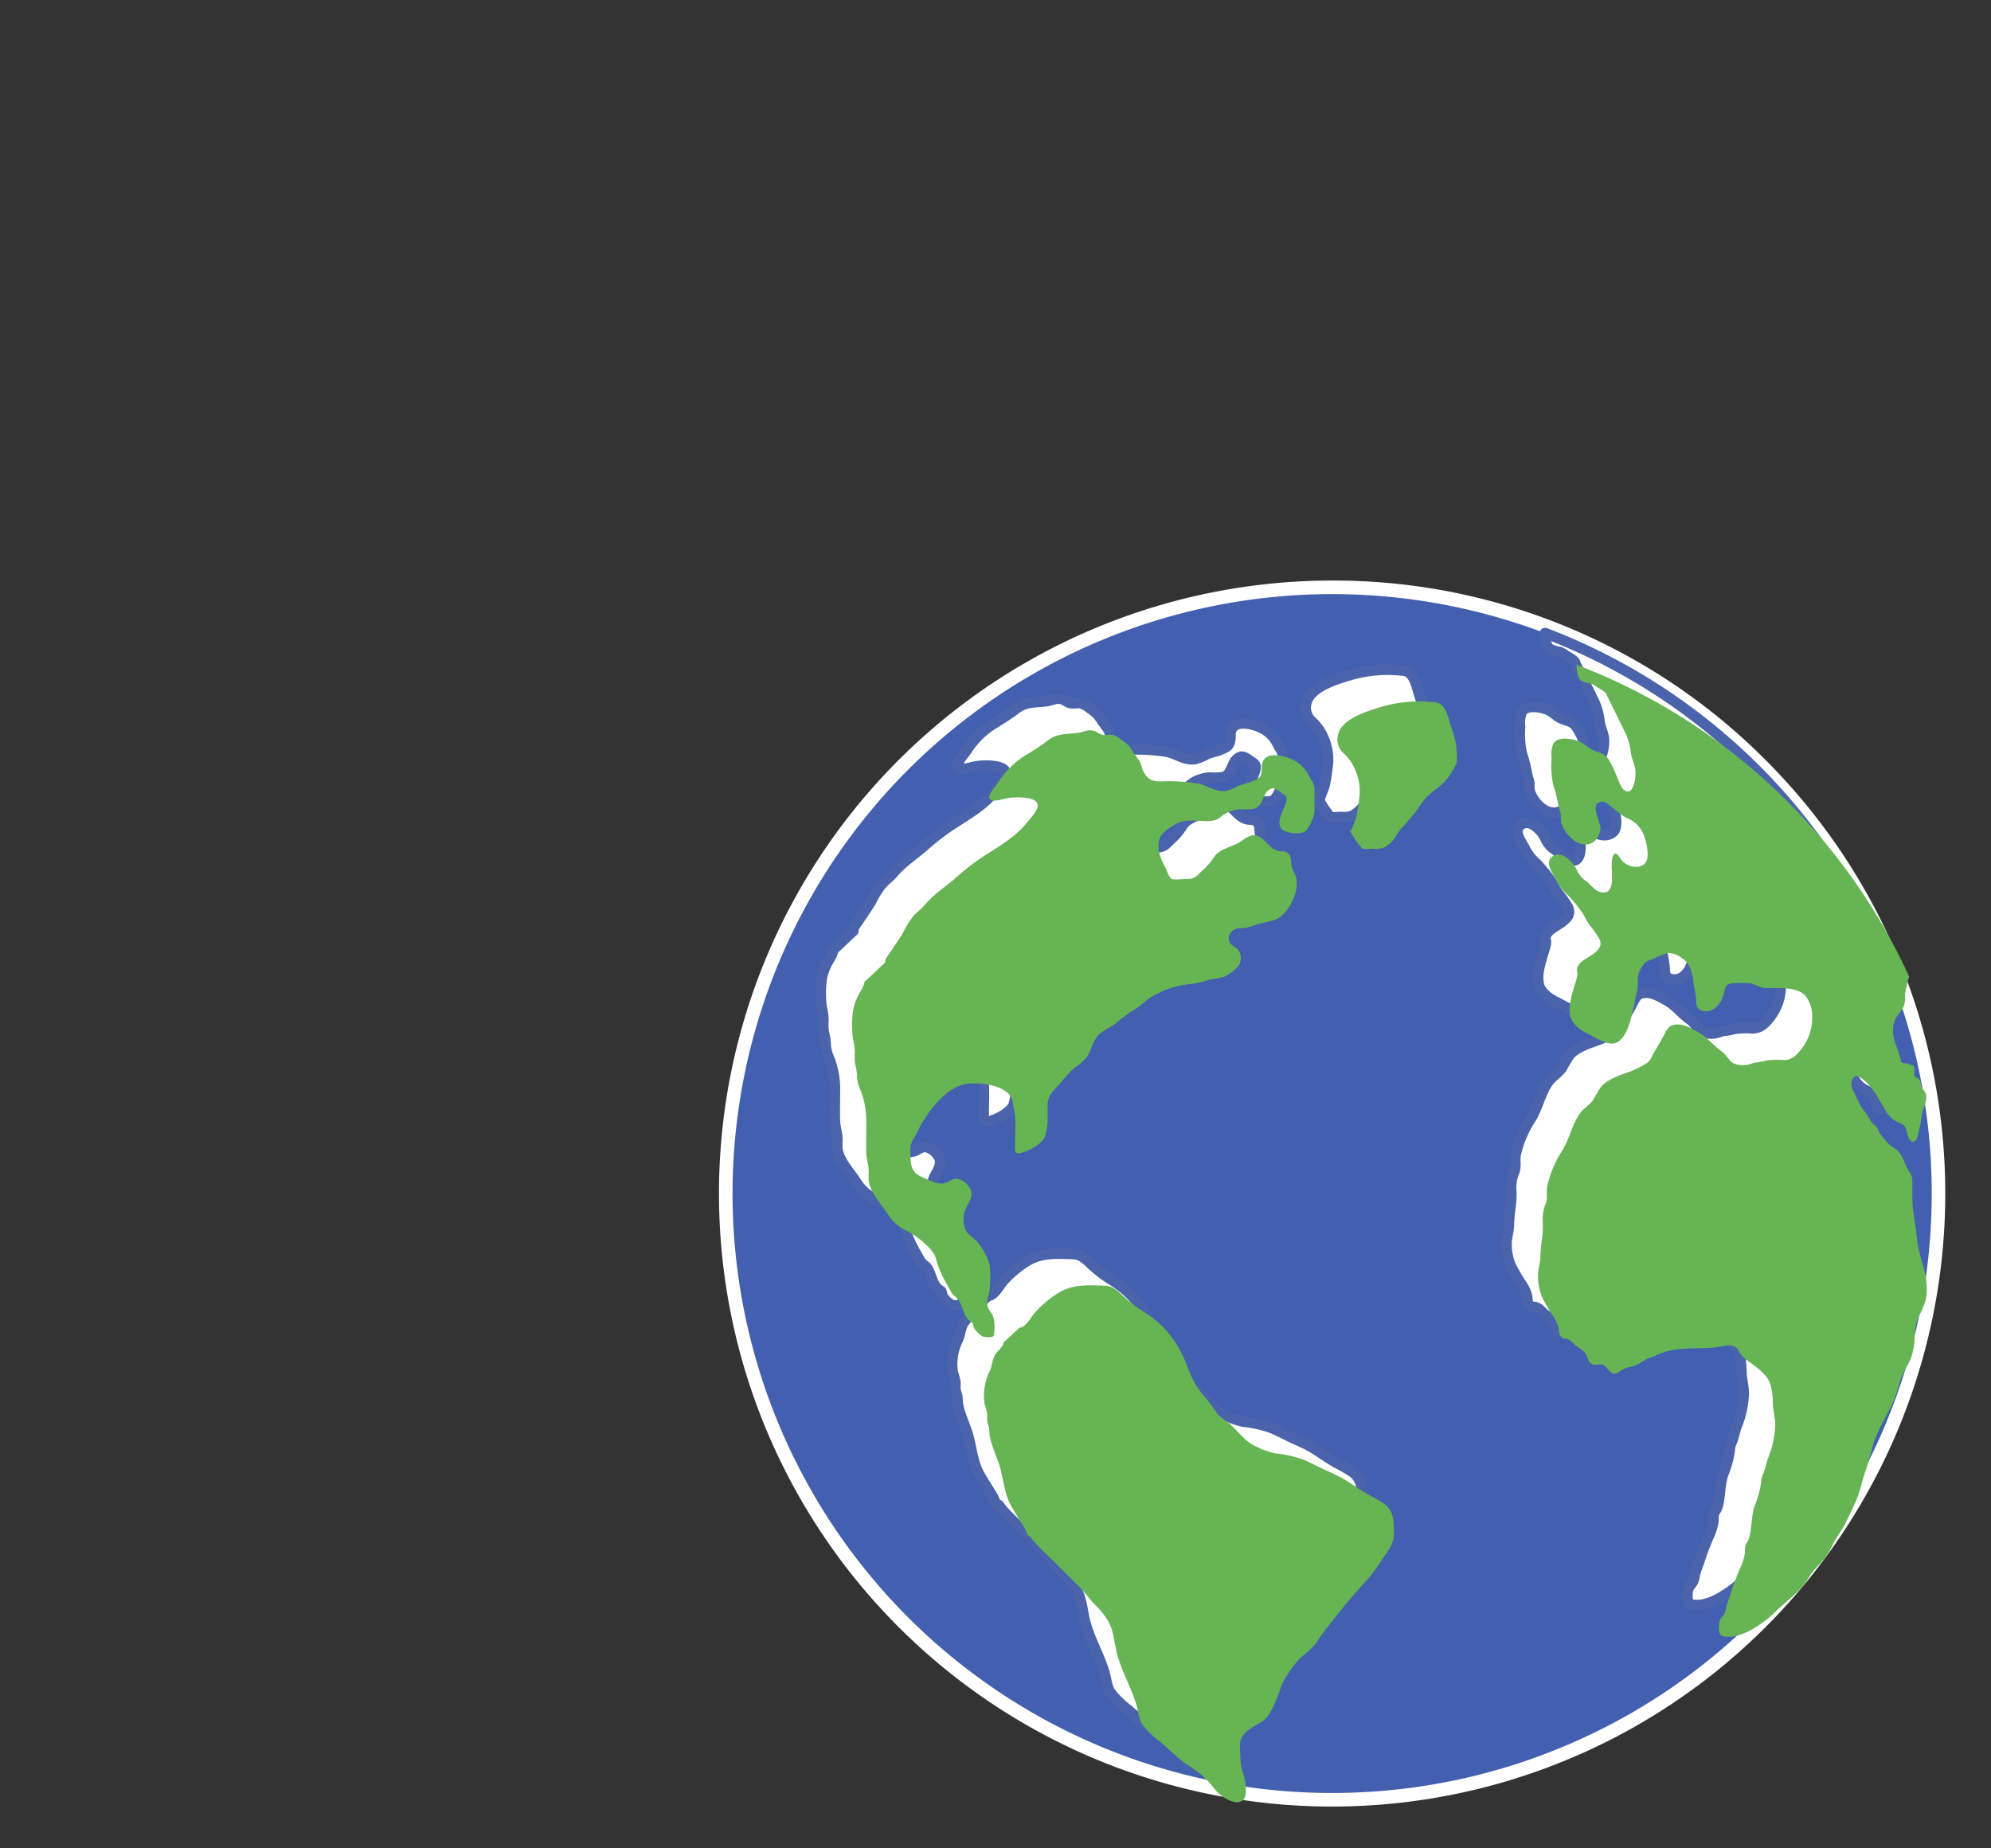 <svg xmlns="http://www.w3.org/2000/svg" viewBox="0 0 392 364"><rect x="0" y="0" width="392" height="364" fill="#333333" stroke="none"/><defs><style>.cls-1{isolation:isolate;}.cls-2{fill:#435faf;}.cls-3,.cls-4{fill:#fff;}.cls-4{stroke:#4a63ab;stroke-linecap:round;stroke-linejoin:round;stroke-width:2.08px;}.cls-5{mix-blend-mode:multiply;}.cls-6{fill:#66b454;}</style></defs><title>Plan de travail 28</title><g class="cls-1"><g id="_29" data-name="29"><g id="_Groupe_" data-name="&lt;Groupe&gt;"><g id="_Groupe_2" data-name="&lt;Groupe&gt;"><path class="cls-2" d="M262.28,354.44A119.39,119.39,0,1,1,381.67,235.05,119.52,119.52,0,0,1,262.28,354.44Z"/><path class="cls-3" d="M262.28,117A118.05,118.05,0,1,1,144.23,235.05,118.05,118.05,0,0,1,262.28,117m0-2.67a120.72,120.72,0,1,0,85.36,35.36,119.93,119.93,0,0,0-85.36-35.36Z"/></g><g id="_Groupe_3" data-name="&lt;Groupe&gt;"><path id="_Tracé_" data-name="&lt;Tracé&gt;" class="cls-4" d="M168,183.35c0-.88.79-1.7,1.23-2.37.77-1.19,1.62-2.36,2.33-3.59a18.75,18.75,0,0,1,2-3.22c.72-.81,1.58-1.39,2.28-2.23,1.8-2.15,4.23-3.65,6.31-5.52a46,46,0,0,1,6.08-4.56c2.69-1.72,5.64-3.52,7.65-6.05,1.35-1.7,3.88-4,.46-4.83a12.17,12.17,0,0,0-5.49.25c-.61.16-2.16.45-2.34-.32s1.43-2.56,1.86-3.21a16.62,16.62,0,0,1,5.06-5.06,53.9,53.9,0,0,0,4.67-3.09c1.8-1.4,3.7-1.18,5.86-1.46,1.13-.15,2-.76,3.2-.39.52.17.93.58,1.47.73.75.21,1.49-.09,2.21.07a5.83,5.83,0,0,1,1.78,1,10.09,10.09,0,0,1,1.42,1.17A7.27,7.27,0,0,1,217,142a20.42,20.42,0,0,1,1.31,1.84c.28.57.34,1.29.64,1.84.86,1.6,1.87,2,3.56,1.93a34.87,34.87,0,0,1,7.34.46c1.82.36,3.42,1.74,5.48,1.4a9.78,9.78,0,0,0,2.26-.94c.89-.39,1.9-.53,2.79-.92.72-.31,1.45-.53,1.71-1.36.36-1.12-.09-1.94.54-2.87,1-1.46,3.59-.88,5-.35a6.9,6.9,0,0,1,4,3.66c.6,1.08,1.06,1.47,1,2.75,0,.91,0,1.83,0,2.75a6.21,6.21,0,0,1-.33,2.74A9.27,9.27,0,0,1,251,157.4c-.85.8-3.75.49-4.61-.24-1.53-1.3.31-3.87.71-5.39.29-1.1,0-1.29-.81-1.83-.58-.38-1.45-1.17-2.2-.83-1.78.79-1.29,3.38-3.3,3.94a12.64,12.64,0,0,1-2.74.08,7.74,7.74,0,0,0-2.77.8c-.61.3-1.11.87-1.68,1.17a5.84,5.84,0,0,1-2.87.33c-1.69,0-3.57-.3-5,.46-1.23.64-3.08,1.74-3.57,3.19-.59,1.76.29,4,1.17,5.52.3.53.67,1.86,1.12,2.2s2.4.05,3.11.07c1.39,0,1.77-.38,2.75-1.37a14.06,14.06,0,0,0,2.41-2.75c.92-1.61,2.8-2,4.43-2.74,1.3-.56,2.58-2.1,4-1.72,1.68.43,2.43,2.49,4.22,3,.9.26,1.51-.14,2.18.65.54.64.41,1.43.54,2.19.15.94.8,1.8,1,2.74a7,7,0,0,1-.37,3.2c-.6,1.89-2.13,4.36-4.23,4.94-.81.22-1.5.39-2.28.55-1.06.22-2.14.76-3.21.94-.91.15-1.5-.15-2.29.42a1.89,1.89,0,0,0-.85,2.31c.36.8,1.42,1,1.88,1.8a2.75,2.75,0,0,1-.22,3.12,8.79,8.79,0,0,1-2.65,1.94,16.67,16.67,0,0,1-2.75.55,26.59,26.59,0,0,1-3.2.84,19,19,0,0,0-4.69.88,21.2,21.2,0,0,0-3.9,1.82c-1,.68-1.9,1.62-3,2.31a30.59,30.59,0,0,0-3.66,2.63c-1.21,1.07-3,1.61-3.92,2.87s-1.08,2.68-2,4a9.58,9.58,0,0,1-2.19,1.91,18.54,18.54,0,0,0-2.63,2.76c-1.13,1.33-2.88,2.74-2.86,4.59,0,.91,0,1.82,0,2.73a6.92,6.92,0,0,1-.1,1.74,12.89,12.89,0,0,1-.42,1.93c-.67,1.43-3.09,2.72-4.51,3.1-1.58.42-1.38-.35-1.37-1.69,0-1.79.12-3.64,0-5.43-.06-1-.31-1.89-.44-2.84a3.27,3.27,0,0,0-1.5-2.17c-1.86-1.3-4.57-1.54-6.77-1.49-4.18.09-7.61,4.48-9.6,7.77-.64,1.06-1,2.15-1.73,3.21a4.41,4.41,0,0,0-.56,2.75c0,2.12.08,3.78,2.29,4.7,1.35.56,3.09,1.62,4.58,1.16,1-.32,1.58-1.14,2.76-.73a4,4,0,0,1,2.31,2.2c.5,2-1.33,3.14-1.42,5a5.5,5.5,0,0,0,.33,2.75c.55,1.14,1.57,1.47,2.31,2.38a11.2,11.2,0,0,1,2.41,4.48,20.19,20.19,0,0,1-.11,5.86,3.88,3.88,0,0,0-.26,2.4c.29.84,1,1.37,1.18,2.28a8.19,8.19,0,0,1,.11,2.75c-.09.63.17.67-.43.94a4.27,4.27,0,0,1-1.86-.1,5.07,5.07,0,0,1-1.75-1.77,6.09,6.09,0,0,0-.18-.81c-.23-.29-.58-.39-.81-.64-1-1.09-1.2-2.69-1.93-3.92-.29-.48-.86-.73-1.18-1.13s-.72-1.22-1-1.71a22.89,22.89,0,0,1-2.17-4.69,6.69,6.69,0,0,0-.42-1.37,9.1,9.1,0,0,0-1.51-1.84,16.69,16.69,0,0,0-4.58-3.22,8.54,8.54,0,0,1-3.17-3.06c-1.31-2-3.29-4-3.71-6.44a14.18,14.18,0,0,1,0-1.91c0-1.24-.44-2.33-.48-3.57-.07-2,0-4,0-6.06a16.64,16.64,0,0,0-1-6,9.43,9.43,0,0,1-.81-2.72,11.08,11.08,0,0,0-.35-2.63,8.66,8.66,0,0,1-.1-2.31,10.4,10.4,0,0,0-.36-2.74,21.26,21.26,0,0,1-.1-4.57,9.21,9.21,0,0,1,.8-3.3c.37-1.15,1.48-2.29,1.57-3.47C164.11,187.07,167.9,183.38,168,183.35Z"/><path id="_Tracé_2" data-name="&lt;Tracé&gt;" class="cls-4" d="M194.56,255.19c1.17.06,2.44-2.47,3.19-3.2a22.55,22.55,0,0,1,4.48-3.67c2.79-1.66,5.75-1.48,8.93-1.37,1.58.05,2.37.8,3.52,1.84a26,26,0,0,0,4.13,3.23,19.56,19.56,0,0,1,7.32,7.73c.85,1.55,1.46,3.33,2.18,5a14.42,14.42,0,0,0,2.39,3.79,30,30,0,0,1,2.39,3.19c.82,1.21,2.07,1.76,3.1,2.72,1.68,1.57,2.82,3.29,5,4.24a16.47,16.47,0,0,0,3.55,1.27,23.71,23.71,0,0,1,5.62,1.25c1.45.61,2.82,1.35,4.23,2s3,1.34,4.33,2.18,2.73,1.83,4.14,2.65a31,31,0,0,1,3.3,1.91c1.89,1.45,1.88,3.65,1.84,5.83,0,1.84-.8,2.91-1.84,4.38a44.75,44.75,0,0,1-3.29,4.57c-2.35,2.56-4.68,5.23-6.77,8a52,52,0,0,0-3.19,4.24c-.83,1.38-2.51,2.5-3.67,3.65a21.48,21.48,0,0,0-2.29,3.1,10.17,10.17,0,0,0-1.38,2.85c-.76,2-1.72,5.1-3.66,6.31-1.5.94-3.63,1.84-4.14,3.73a13,13,0,0,0,0,2.87,10.35,10.35,0,0,0,.57,3.56c.35,1.1.95,4.24,0,5.17-1.44,1.44-4.64-.79-5.52-2a18.81,18.81,0,0,0-5.14-4.7c-2.21-1.41-3.93-3.3-5.94-4.92a18.12,18.12,0,0,1-3.23-3.18c-.78-1.08-.87-2.54-1.21-3.78-1-3.5-2.84-6.5-3.8-10-.65-2.35-.62-4.71-1.93-6.86a14.09,14.09,0,0,0-2.19-2.75c-1.3-1.27-2.27-2.76-3.56-4-1.74-1.72-3.41-3.41-5.13-5.11-1.07-1.06-2.19-2.1-3.22-3.21-.39-.42-.67-.83-1-1.28A1.81,1.81,0,0,1,196,296a7.39,7.39,0,0,0-.56-1.32c-.9-1.47-1.82-2.87-2.63-4.32-1.18-2.12-1.48-4.77-2.06-7.09s-1.83-4.62-2.21-7a13.19,13.19,0,0,0-.08-1.37,5.93,5.93,0,0,1-.37-1.37c0-.45,0-.92,0-1.37a14,14,0,0,0-.49-1.83,10.74,10.74,0,0,1,.94-6.41c.51-1,.5-2.08,1-3.1s1.74-1.72,1.82-2.76C191.57,258,194.43,255.22,194.56,255.19Z"/><path id="_Tracé_3" data-name="&lt;Tracé&gt;" class="cls-4" d="M349.7,304.7a13.39,13.39,0,0,1,2.26-2.85,14.78,14.78,0,0,0,2.73-4.11c.77-1.43,1.69-2.61,2.4-4,.79-1.56,1.51-3.06,2.2-4.68s1.08-3.66,1.7-5.42c.55-1.57.94-3.07,1.36-4.67.83-3.12,2.38-5.54,3.8-8.35a30.65,30.65,0,0,0,1.71-4.93c.55-1.83,1.78-3.19,2.3-5a12.18,12.18,0,0,0,.56-3.64,9.38,9.38,0,0,1,.92-4.24,14.74,14.74,0,0,0,1.38-3.55,14.56,14.56,0,0,0-.11-4c-.4-2.53-1.5-4.88-1.71-7.42-.24-2.86-.93-5.51-.93-8.37,0-1,0-2.07,0-3.1,0-1.2-.35-1.37-.91-2.38s-.93-2.48-1.8-3.47c-.56-.64-1.3-.87-1.89-1.45s-1.21-1.38-1.72-2c-.32-.38-.37-.89-.65-1.29s-.67-.48-.94-.87c-.55-.78-1-1.64-1.58-2.41a11.73,11.73,0,0,1-1.5-2.67c-.34-.8-1.08-1.77-1-2.72.48-3.88,4.45,1.35,5,2.41s1.23,2,1.81,3.08A5.52,5.52,0,0,0,368,215c1.18.6,1,1.06,1.35,2.2.17.59.61,1.77,1.41,1.29.65-.39.82-2.09,1-2.79.31-1.23.31-2.38.69-3.56a5.61,5.61,0,0,0,.59-2.77c-.15-.64-.78-1.15-1-1.78s.08-.71-.43-1.31c-.22-.25-.65-.32-.83-.64s0-.85-.08-1.29c-.14-1,0-.63-.92-1-.37-.16-1.14-.18-1.41-.32-.7-.37-.16-.26-.42-.94s-.44-1.5-.79-2.29c-.71-1.61-1-3.92-.13-5.49.43-.74,1.09-1.42,1.51-2.19a5.05,5.05,0,0,0,.31-2.49,22.58,22.58,0,0,1,.83-3.54,118.41,118.41,0,0,0-65.48-61.42c0,1.33.24,2.68,1,3.19a9.17,9.17,0,0,0,1.89.54,5.76,5.76,0,0,1,1.35.81,7.29,7.29,0,0,1,1.41.92c.42.47.23.44.52,1,1.21,2.42,2.38,4.8,3.56,7.22a12.85,12.85,0,0,1,1,3.9c.19,1.05.66,2,.84,3.08s-.24,5.46-2.22,4c-.66-.47-1.24-2.3-1.58-3a15.79,15.79,0,0,0-1.69-3.34c-.8-1-1.72-1-2.78-1.46s-1.74-1.31-2.73-1.74c-1.4-.6-4.37-1.1-5.17.46a5.87,5.87,0,0,0-.32,2.85,18,18,0,0,0,.33,5.28,28.47,28.47,0,0,1,1,3.88c.11.72.43,1.37.5,2.1a6,6,0,0,0,.07,1.46c.53,1.72,2.22,3.74,4,4.14,2,.46,3.29-.81,3.7-2.75.31-1.46-2.55-5.48.45-5.55.9,0,1.52.9,2.29,1.4a18.78,18.78,0,0,0,2.28,1.72,5.89,5.89,0,0,1,3.66,3.78c.43,1.16,1.09,4.15.14,5.17-1.22,1.3-3.54.73-4.6-.57-.6-.73-1.31-2.29-1.85-.49a10,10,0,0,0-.09,2.75c0,1.58.33,4.66-2.29,4-1.16-.28-1.84-1.46-2.74-2.1a5.07,5.07,0,0,1-1.95-2.39c-.61-1.27-2.77-3.63-4.48-2.67-2.15,1.21-.06,3.59.59,5a9.5,9.5,0,0,0,2.17,2.75,26.29,26.29,0,0,1,2.65,3.2c.61.82,1,1.8,1.59,2.64a19.37,19.37,0,0,1,1.37,1.82c.34.62.87,1.18.84,1.93,0,1-1.09,1.79-1.85,2.3s-2.24,1.25-2.69,2.29c-.21.49,0,1,0,1.47a10.27,10.27,0,0,1-.48,1.84c-.57,2-1.35,4.17-.94,6.29.34,1.74,2.26,3,3.68,3.66s4.26,2.78,6,1.28,2.25-4.33,2.71-6.31c.23-1,.39-1.84.57-2.85a12.58,12.58,0,0,0,.37-1.74,17.37,17.37,0,0,1,0-1.82,5.67,5.67,0,0,1,1.4-2.65c.58-.55,1.29-.57,1.93-.88a9.21,9.21,0,0,1,2.64-1.07,4.75,4.75,0,0,1,2.73,1.07c1.83,1.07,2.08,3.43,2.3,5.37a22.09,22.09,0,0,1,.46,2.75c0,1.43.28,2.21,1.83,2.3,1.91.11,3.29-1.85,3.67-3.67.26-1.21.38-1.79,1.82-1.84a20.93,20.93,0,0,1,3.18,0c1.17.15,2.07.89,3.23.95.91,0,1.84,0,2.75,0,1.56,0,3.91.27,5,1.46a6.48,6.48,0,0,1,1.36,4.48,9.66,9.66,0,0,1-1.72,5.5c-1,1.43-2.06,2.75-3.88,2.73a16.23,16.23,0,0,0-3.44.1,13.68,13.68,0,0,1-1.84.36c-.75.07-1.21.35-1.93.48a4.52,4.52,0,0,1-2.77-.35c-.87-.56-1.36-1.69-2.26-2.32-1.68-1.19-2.77-2.75-4.6-3.77-1.5-.84-3.15-1.87-5-1.38-.89.23-1.3,1.11-1.68,1.85-.64,1.25-1.38,2.46-2.07,3.64-.58,1-.65,1.65-1.71,2.2a24,24,0,0,1-2.76,1.39c-1.83.65-4.48,1.47-5.86,3a28,28,0,0,0-1.57,2.64c-.75,1-1.95,1.7-2.67,2.72-1.5,2.13-2,4.8-3.28,7a22.41,22.41,0,0,0-2.07,3.91,21.58,21.58,0,0,0-1.06,3.4c-.22,1.23.16,2.23-.31,3.46a7.83,7.83,0,0,0-.58,3.29,18,18,0,0,1-.1,3.3,31.14,31.14,0,0,0-.35,4c-.07,1.22-.47,2.26-.46,3.51a11,11,0,0,0,.8,4.27,34.35,34.35,0,0,0,2.4,4.08,7.52,7.52,0,0,1,.81,1.85c.16.63,0,1.39.53,1.89s.85.23,1.41.48,1.16,1,1.73,1.42c.78.54,1.41.82,1.83,1.71s.42,1.61,1.45,1.87c.57.14,1.14-.2,1.75,0s.91.91,1.47,1.34.67.52,1.34.37a16.15,16.15,0,0,1,1.37-.87,7.08,7.08,0,0,1,1.88-.54,13.89,13.89,0,0,0,2.39-1.3c.73-.36,1.48-.55,2.21-.9a12.52,12.52,0,0,1,3.26-1c3.15-.6,6.37-.07,9.52-.7,1.36-.27,2.63-.46,3.33.8a5.73,5.73,0,0,0,2.15,2.27,18.17,18.17,0,0,1,3.22,2.75c1.12,1.35,1.34,3.46,1.38,5.18,0,1.53.45,2.9.47,4.43a18.65,18.65,0,0,1-1.41,6.55c-.36,1-.53,2-.91,3a4.39,4.39,0,0,0-.45,1.79,18.74,18.74,0,0,1-1.26,4.57c-.72,2.13-.54,4.29-1.12,6.42-.15.55-.57.95-.73,1.47a6.64,6.64,0,0,0-.08,1.38,10.24,10.24,0,0,1-.8,2.73,46.65,46.65,0,0,0-2.07,5.49,23.73,23.73,0,0,0-.8,2.28,5,5,0,0,1-.33,1.38c-.21.49-.79,1-.95,1.48a4.92,4.92,0,0,0,0,2.68c.42.67,2.06.54,2.77.46a12.62,12.62,0,0,0,4.13-1.74,23.21,23.21,0,0,0,4.6-3.68C345.83,308.83,348.29,307,349.7,304.7Z"/><path id="_Tracé_4" data-name="&lt;Tracé&gt;" class="cls-4" d="M259.53,157.27l.37-.08c.19-.92.72-1.75.91-2.66.25-1.12.43-2.41.57-3.55a10.3,10.3,0,0,0-.81-5.63,9.28,9.28,0,0,0-2.33-3.3,3.64,3.64,0,0,1-.92-4c1.09-3,6-4.35,8.61-5.15a26.63,26.63,0,0,1,10.53-.81c1.58.19,2.24,2.13,2.63,3.57.55,2,1.44,4,1.47,6a12,12,0,0,1,0,2.29,10.11,10.11,0,0,1-1.28,2.29c-1,1.93-3.22,3-4.71,4.58a17.4,17.4,0,0,0-1.71,2.29c-.56.84-1.22,1.5-1.84,2.3a13.12,13.12,0,0,1-1.36,1.48,22.28,22.28,0,0,0-1.46,2.18,8.43,8.43,0,0,1-1.73,1.49,4.27,4.27,0,0,1-2.41.33c-.58,0-1.69.23-2.2-.09A18.74,18.74,0,0,1,259.53,157.27Z"/></g><g id="_Groupe_4" data-name="&lt;Groupe&gt;" class="cls-5"><path id="_Tracé_5" data-name="&lt;Tracé&gt;" class="cls-6" d="M174.26,189.59c0-.88.79-1.7,1.23-2.37.77-1.19,1.62-2.36,2.33-3.59a18.75,18.75,0,0,1,2-3.22c.72-.81,1.58-1.39,2.28-2.23,1.8-2.15,4.23-3.65,6.31-5.52a46,46,0,0,1,6.08-4.56c2.69-1.72,5.64-3.52,7.65-6.05,1.35-1.7,3.88-4,.46-4.83a12.17,12.17,0,0,0-5.49.25c-.61.16-2.16.45-2.34-.32s1.43-2.56,1.86-3.21a16.62,16.62,0,0,1,5.06-5.06,53.9,53.9,0,0,0,4.67-3.09c1.8-1.4,3.7-1.18,5.86-1.46,1.13-.15,2-.76,3.2-.39.52.17.93.58,1.47.73.75.21,1.49-.09,2.21.07a5.83,5.83,0,0,1,1.78,1,10.09,10.09,0,0,1,1.42,1.17,7.27,7.27,0,0,1,.87,1.36,20.42,20.42,0,0,1,1.31,1.84c.28.57.34,1.29.64,1.84.86,1.6,1.87,2,3.56,1.93a34.87,34.87,0,0,1,7.34.46c1.82.36,3.42,1.74,5.48,1.4a9.78,9.78,0,0,0,2.26-.94c.89-.39,1.9-.53,2.79-.92.72-.31,1.45-.53,1.71-1.36.36-1.12-.09-1.94.54-2.87,1-1.46,3.59-.88,5-.35a6.9,6.9,0,0,1,4,3.66c.6,1.08,1.06,1.47,1,2.75,0,.91,0,1.83,0,2.75a6.21,6.21,0,0,1-.33,2.74,9.27,9.27,0,0,1-1.36,2.43c-.85.8-3.75.49-4.61-.24-1.53-1.3.31-3.87.71-5.39.29-1.1,0-1.29-.81-1.83-.58-.38-1.45-1.17-2.2-.83-1.78.79-1.29,3.38-3.3,3.94a12.64,12.64,0,0,1-2.74.08,7.74,7.74,0,0,0-2.77.8c-.61.3-1.11.87-1.68,1.17a5.84,5.84,0,0,1-2.87.33c-1.69,0-3.57-.3-5,.46-1.23.64-3.08,1.74-3.57,3.19-.59,1.76.29,4,1.17,5.52.3.53.67,1.86,1.12,2.2s2.4.05,3.11.07c1.39,0,1.77-.38,2.75-1.37A14.06,14.06,0,0,0,238.9,169c.92-1.61,2.8-2,4.43-2.74,1.3-.56,2.58-2.1,4-1.72,1.68.43,2.43,2.49,4.22,3,.9.26,1.51-.14,2.18.65.54.64.41,1.43.54,2.19.15.94.8,1.8,1,2.74a7,7,0,0,1-.37,3.2c-.6,1.89-2.13,4.36-4.23,4.94-.81.22-1.5.39-2.28.55-1.06.22-2.14.76-3.21.94-.91.15-1.5-.15-2.29.42a1.89,1.89,0,0,0-.85,2.31c.36.8,1.42,1,1.88,1.8a2.75,2.75,0,0,1-.22,3.12,8.79,8.79,0,0,1-2.65,1.94,16.67,16.67,0,0,1-2.75.55,26.59,26.59,0,0,1-3.2.84,19,19,0,0,0-4.69.88,21.2,21.2,0,0,0-3.9,1.82c-1,.68-1.9,1.62-3,2.31a30.59,30.59,0,0,0-3.66,2.63c-1.21,1.07-3,1.61-3.92,2.87s-1.08,2.68-2,4a9.58,9.58,0,0,1-2.19,1.91,18.54,18.54,0,0,0-2.63,2.76c-1.13,1.33-2.88,2.74-2.86,4.59,0,.91,0,1.82,0,2.73a6.92,6.92,0,0,1-.1,1.74,12.89,12.89,0,0,1-.42,1.93c-.67,1.43-3.09,2.72-4.51,3.1-1.58.42-1.38-.35-1.37-1.69,0-1.79.12-3.64,0-5.43-.06-1-.31-1.89-.44-2.84a3.27,3.27,0,0,0-1.5-2.17c-1.86-1.3-4.57-1.54-6.77-1.49-4.18.09-7.61,4.48-9.6,7.77-.64,1.06-1,2.15-1.73,3.21a4.41,4.41,0,0,0-.56,2.75c0,2.12.08,3.78,2.29,4.7,1.35.56,3.09,1.62,4.58,1.16,1-.32,1.58-1.14,2.76-.73a4,4,0,0,1,2.31,2.2c.5,2-1.33,3.14-1.42,5a5.5,5.5,0,0,0,.33,2.75c.55,1.14,1.57,1.47,2.31,2.38a11.2,11.2,0,0,1,2.41,4.48,20.19,20.19,0,0,1-.11,5.86,3.88,3.88,0,0,0-.26,2.4c.29.84,1,1.37,1.18,2.28a8.19,8.19,0,0,1,.11,2.75c-.09.63.17.67-.43.94a4.27,4.27,0,0,1-1.86-.1,5.07,5.07,0,0,1-1.75-1.77,6.09,6.09,0,0,0-.18-.81c-.23-.29-.58-.39-.81-.64-1-1.09-1.2-2.69-1.93-3.92-.29-.48-.86-.73-1.18-1.13s-.72-1.22-1-1.71a22.89,22.89,0,0,1-2.17-4.69,6.69,6.69,0,0,0-.42-1.37,9.1,9.1,0,0,0-1.51-1.84,16.69,16.69,0,0,0-4.58-3.22,8.54,8.54,0,0,1-3.17-3.06c-1.31-2-3.29-4-3.71-6.44a14.18,14.18,0,0,1,0-1.91c0-1.24-.44-2.33-.48-3.57-.07-2,0-4,0-6.06a16.64,16.64,0,0,0-1-6,9.43,9.43,0,0,1-.81-2.72,11.08,11.08,0,0,0-.35-2.63,8.66,8.66,0,0,1-.1-2.31,10.4,10.4,0,0,0-.36-2.74,21.26,21.26,0,0,1-.1-4.57,9.21,9.21,0,0,1,.8-3.3c.37-1.15,1.48-2.29,1.57-3.47C170.36,193.31,174.14,189.62,174.26,189.59Z"/><path id="_Tracé_6" data-name="&lt;Tracé&gt;" class="cls-6" d="M200.8,261.43c1.17.06,2.44-2.47,3.19-3.2a22.55,22.55,0,0,1,4.48-3.67c2.79-1.66,5.75-1.48,8.93-1.37,1.58.05,2.37.8,3.52,1.84a26,26,0,0,0,4.13,3.23,19.56,19.56,0,0,1,7.32,7.73c.85,1.55,1.46,3.33,2.18,5a14.42,14.42,0,0,0,2.39,3.79,30,30,0,0,1,2.39,3.19c.82,1.21,2.07,1.76,3.1,2.72,1.68,1.57,2.82,3.29,5,4.24a16.47,16.47,0,0,0,3.55,1.27,23.71,23.71,0,0,1,5.62,1.25c1.45.61,2.82,1.35,4.23,2s3,1.34,4.33,2.18,2.73,1.83,4.14,2.65a31,31,0,0,1,3.3,1.91c1.89,1.45,1.88,3.65,1.84,5.83,0,1.84-.8,2.91-1.84,4.38a44.75,44.75,0,0,1-3.29,4.57c-2.35,2.56-4.68,5.23-6.77,8a52,52,0,0,0-3.19,4.24c-.83,1.38-2.51,2.5-3.67,3.65a21.48,21.48,0,0,0-2.29,3.1,10.17,10.17,0,0,0-1.38,2.85c-.76,2-1.72,5.1-3.66,6.31-1.5.94-3.63,1.84-4.14,3.73a13,13,0,0,0,0,2.87,10.35,10.35,0,0,0,.57,3.56c.35,1.1.95,4.24,0,5.17-1.44,1.44-4.64-.79-5.52-2a18.81,18.81,0,0,0-5.14-4.7c-2.21-1.41-3.93-3.3-5.94-4.92A18.12,18.12,0,0,1,225,339.7c-.78-1.08-.87-2.54-1.21-3.78-1-3.5-2.84-6.5-3.8-10-.65-2.35-.62-4.71-1.93-6.86a14.09,14.09,0,0,0-2.19-2.75c-1.3-1.27-2.27-2.76-3.56-4-1.74-1.72-3.41-3.41-5.13-5.11-1.07-1.06-2.19-2.1-3.22-3.21-.39-.42-.67-.83-1-1.28a1.81,1.81,0,0,1-.69-.51,7.39,7.39,0,0,0-.56-1.32c-.9-1.47-1.82-2.87-2.63-4.32-1.18-2.12-1.48-4.77-2.06-7.09s-1.83-4.62-2.21-7a13.19,13.19,0,0,0-.08-1.37,5.93,5.93,0,0,1-.37-1.37c0-.45,0-.92,0-1.37a14,14,0,0,0-.49-1.83,10.74,10.74,0,0,1,.94-6.41c.51-1,.5-2.08,1-3.1s1.74-1.72,1.82-2.76C197.81,264.23,200.68,261.46,200.8,261.43Z"/><path id="_Tracé_7" data-name="&lt;Tracé&gt;" class="cls-6" d="M355.94,310.95a13.39,13.39,0,0,1,2.26-2.85,14.78,14.78,0,0,0,2.73-4.11c.77-1.43,1.69-2.61,2.4-4,.79-1.56,1.51-3.06,2.2-4.68s1.08-3.66,1.7-5.42c.55-1.57.94-3.07,1.36-4.67.83-3.12,2.38-5.54,3.8-8.35a30.65,30.65,0,0,0,1.71-4.93c.55-1.83,1.78-3.19,2.3-5a12.18,12.18,0,0,0,.56-3.64,9.38,9.38,0,0,1,.92-4.24,14.74,14.74,0,0,0,1.38-3.55,14.56,14.56,0,0,0-.11-4c-.4-2.53-1.5-4.88-1.71-7.42-.24-2.86-.93-5.51-.93-8.37,0-1,0-2.07,0-3.1,0-1.2-.35-1.37-.91-2.38s-.93-2.48-1.8-3.47c-.56-.64-1.3-.87-1.89-1.45s-1.21-1.38-1.72-2c-.32-.38-.37-.89-.65-1.29s-.67-.48-.94-.87c-.55-.78-1-1.64-1.58-2.41a11.73,11.73,0,0,1-1.5-2.67c-.34-.8-1.08-1.77-1-2.72.48-3.88,4.45,1.35,5,2.41s1.23,2,1.81,3.08a5.52,5.52,0,0,0,2.88,2.4c1.18.6,1,1.06,1.35,2.2.17.59.61,1.77,1.41,1.29.65-.39.82-2.09,1-2.79.31-1.23.31-2.38.69-3.56a5.61,5.61,0,0,0,.59-2.77c-.15-.64-.78-1.15-1-1.78s.08-.71-.43-1.31c-.22-.25-.65-.32-.83-.64s0-.85-.08-1.29c-.14-1,0-.63-.92-1-.37-.16-1.14-.18-1.41-.32-.7-.37-.16-.26-.42-.94s-.44-1.5-.79-2.29c-.71-1.61-1-3.92-.13-5.49.43-.74,1.09-1.42,1.51-2.19a5.05,5.05,0,0,0,.31-2.49,22.58,22.58,0,0,1,.83-3.54,118.41,118.41,0,0,0-65.48-61.42c0,1.33.24,2.68,1,3.19a9.17,9.17,0,0,0,1.89.54,5.76,5.76,0,0,1,1.35.81,7.29,7.29,0,0,1,1.41.92c.42.47.23.44.52,1,1.21,2.42,2.38,4.8,3.56,7.22a12.85,12.85,0,0,1,1,3.9c.19,1.05.66,2,.84,3.08s-.24,5.46-2.22,4c-.66-.47-1.24-2.3-1.58-3a15.79,15.79,0,0,0-1.69-3.34c-.8-1-1.72-1-2.78-1.46s-1.74-1.31-2.73-1.74c-1.4-.6-4.37-1.1-5.17.46a5.87,5.87,0,0,0-.32,2.85,18,18,0,0,0,.33,5.28,28.47,28.47,0,0,1,1,3.88c.11.72.43,1.37.5,2.1a6,6,0,0,0,.07,1.46c.53,1.72,2.22,3.74,4,4.14,2,.46,3.29-.81,3.7-2.75.31-1.46-2.55-5.48.45-5.55.9,0,1.52.9,2.29,1.4a18.78,18.78,0,0,0,2.28,1.72,5.89,5.89,0,0,1,3.66,3.78c.43,1.16,1.09,4.15.14,5.17-1.22,1.3-3.54.73-4.6-.57-.6-.73-1.31-2.29-1.85-.49a10,10,0,0,0-.09,2.75c0,1.58.33,4.66-2.29,4-1.16-.28-1.84-1.46-2.74-2.1a5.07,5.07,0,0,1-1.95-2.39c-.61-1.27-2.77-3.63-4.48-2.67-2.15,1.21-.06,3.59.59,5a9.5,9.5,0,0,0,2.17,2.75,26.29,26.29,0,0,1,2.65,3.2c.61.82,1,1.8,1.59,2.64a19.37,19.37,0,0,1,1.37,1.82c.34.62.87,1.18.84,1.93,0,1-1.09,1.79-1.85,2.3s-2.24,1.25-2.69,2.29c-.21.49,0,1,0,1.47a10.27,10.27,0,0,1-.48,1.84c-.57,2-1.35,4.17-.94,6.29.34,1.74,2.26,3,3.68,3.66s4.26,2.78,6,1.28,2.25-4.33,2.71-6.31c.23-1,.39-1.84.57-2.85a12.58,12.58,0,0,0,.37-1.74,17.37,17.37,0,0,1,0-1.82,5.67,5.67,0,0,1,1.4-2.65c.58-.55,1.29-.57,1.93-.88a9.21,9.21,0,0,1,2.64-1.07,4.75,4.75,0,0,1,2.73,1.07c1.83,1.07,2.08,3.43,2.3,5.37a22.09,22.09,0,0,1,.46,2.75c0,1.43.28,2.21,1.83,2.3,1.91.11,3.29-1.85,3.67-3.67.26-1.21.38-1.79,1.82-1.84a20.93,20.93,0,0,1,3.18,0c1.17.15,2.07.89,3.23.95.91,0,1.84,0,2.75,0,1.56,0,3.91.27,5,1.46a6.48,6.48,0,0,1,1.36,4.48,9.66,9.66,0,0,1-1.72,5.5c-1,1.43-2.06,2.75-3.88,2.73a16.23,16.23,0,0,0-3.44.1,13.68,13.68,0,0,1-1.84.36c-.75.07-1.21.35-1.93.48a4.52,4.52,0,0,1-2.77-.35c-.87-.56-1.36-1.69-2.26-2.32-1.68-1.19-2.77-2.75-4.6-3.77-1.5-.84-3.15-1.87-5-1.38-.89.23-1.3,1.11-1.68,1.85-.64,1.25-1.38,2.46-2.07,3.64-.58,1-.65,1.65-1.71,2.2a24,24,0,0,1-2.76,1.39c-1.83.65-4.48,1.47-5.86,3a28,28,0,0,0-1.57,2.64c-.75,1-1.95,1.7-2.67,2.72-1.5,2.13-2,4.8-3.28,7a22.41,22.41,0,0,0-2.07,3.91,21.58,21.58,0,0,0-1.06,3.4c-.22,1.23.16,2.23-.31,3.46a7.83,7.83,0,0,0-.58,3.29,18,18,0,0,1-.1,3.3,31.14,31.14,0,0,0-.35,4c-.07,1.22-.47,2.26-.46,3.51a11,11,0,0,0,.8,4.27,34.35,34.35,0,0,0,2.4,4.08,7.52,7.52,0,0,1,.81,1.85c.16.63,0,1.39.53,1.89s.85.23,1.41.48,1.16,1,1.73,1.42c.78.54,1.41.82,1.83,1.71s.42,1.61,1.45,1.87c.57.14,1.14-.2,1.75,0s.91.91,1.47,1.34.67.52,1.34.37a16.15,16.15,0,0,1,1.37-.87,7.08,7.08,0,0,1,1.88-.54,13.89,13.89,0,0,0,2.39-1.3c.73-.36,1.48-.55,2.21-.9a12.52,12.52,0,0,1,3.26-1c3.15-.6,6.37-.07,9.52-.7,1.36-.27,2.63-.46,3.33.8a5.73,5.73,0,0,0,2.15,2.27,18.17,18.17,0,0,1,3.22,2.75c1.12,1.35,1.34,3.46,1.38,5.18,0,1.53.45,2.9.47,4.43a18.65,18.65,0,0,1-1.41,6.55c-.36,1-.53,2-.91,3a4.39,4.39,0,0,0-.45,1.79,18.74,18.74,0,0,1-1.26,4.57c-.72,2.13-.54,4.29-1.12,6.42-.15.55-.57.95-.73,1.47a6.64,6.64,0,0,0-.08,1.38,10.24,10.24,0,0,1-.8,2.73A46.65,46.65,0,0,0,340.7,314a23.73,23.73,0,0,0-.8,2.28,5,5,0,0,1-.33,1.38c-.21.49-.79,1-.95,1.48a4.92,4.92,0,0,0,0,2.68c.42.67,2.06.54,2.77.46a12.62,12.62,0,0,0,4.13-1.74,23.21,23.21,0,0,0,4.6-3.68C352.07,315.08,354.53,313.28,355.94,310.95Z"/><path id="_Tracé_8" data-name="&lt;Tracé&gt;" class="cls-6" d="M265.77,163.51l.37-.08c.19-.92.72-1.75.91-2.66.25-1.12.43-2.41.57-3.55a10.3,10.3,0,0,0-.81-5.63,9.28,9.28,0,0,0-2.33-3.3,3.64,3.64,0,0,1-.92-4c1.09-3,6-4.35,8.61-5.15a26.63,26.63,0,0,1,10.53-.81c1.58.19,2.24,2.13,2.63,3.57.55,2,1.44,4,1.47,6a12,12,0,0,1,0,2.29,10.11,10.11,0,0,1-1.28,2.29c-1,1.93-3.22,3-4.71,4.58a17.4,17.4,0,0,0-1.71,2.29c-.56.84-1.22,1.5-1.84,2.3a13.12,13.12,0,0,1-1.36,1.48,22.28,22.28,0,0,0-1.46,2.18,8.43,8.43,0,0,1-1.73,1.49,4.27,4.27,0,0,1-2.41.33c-.58,0-1.69.23-2.2-.09A18.74,18.74,0,0,1,265.77,163.51Z"/></g></g></g></g></svg>